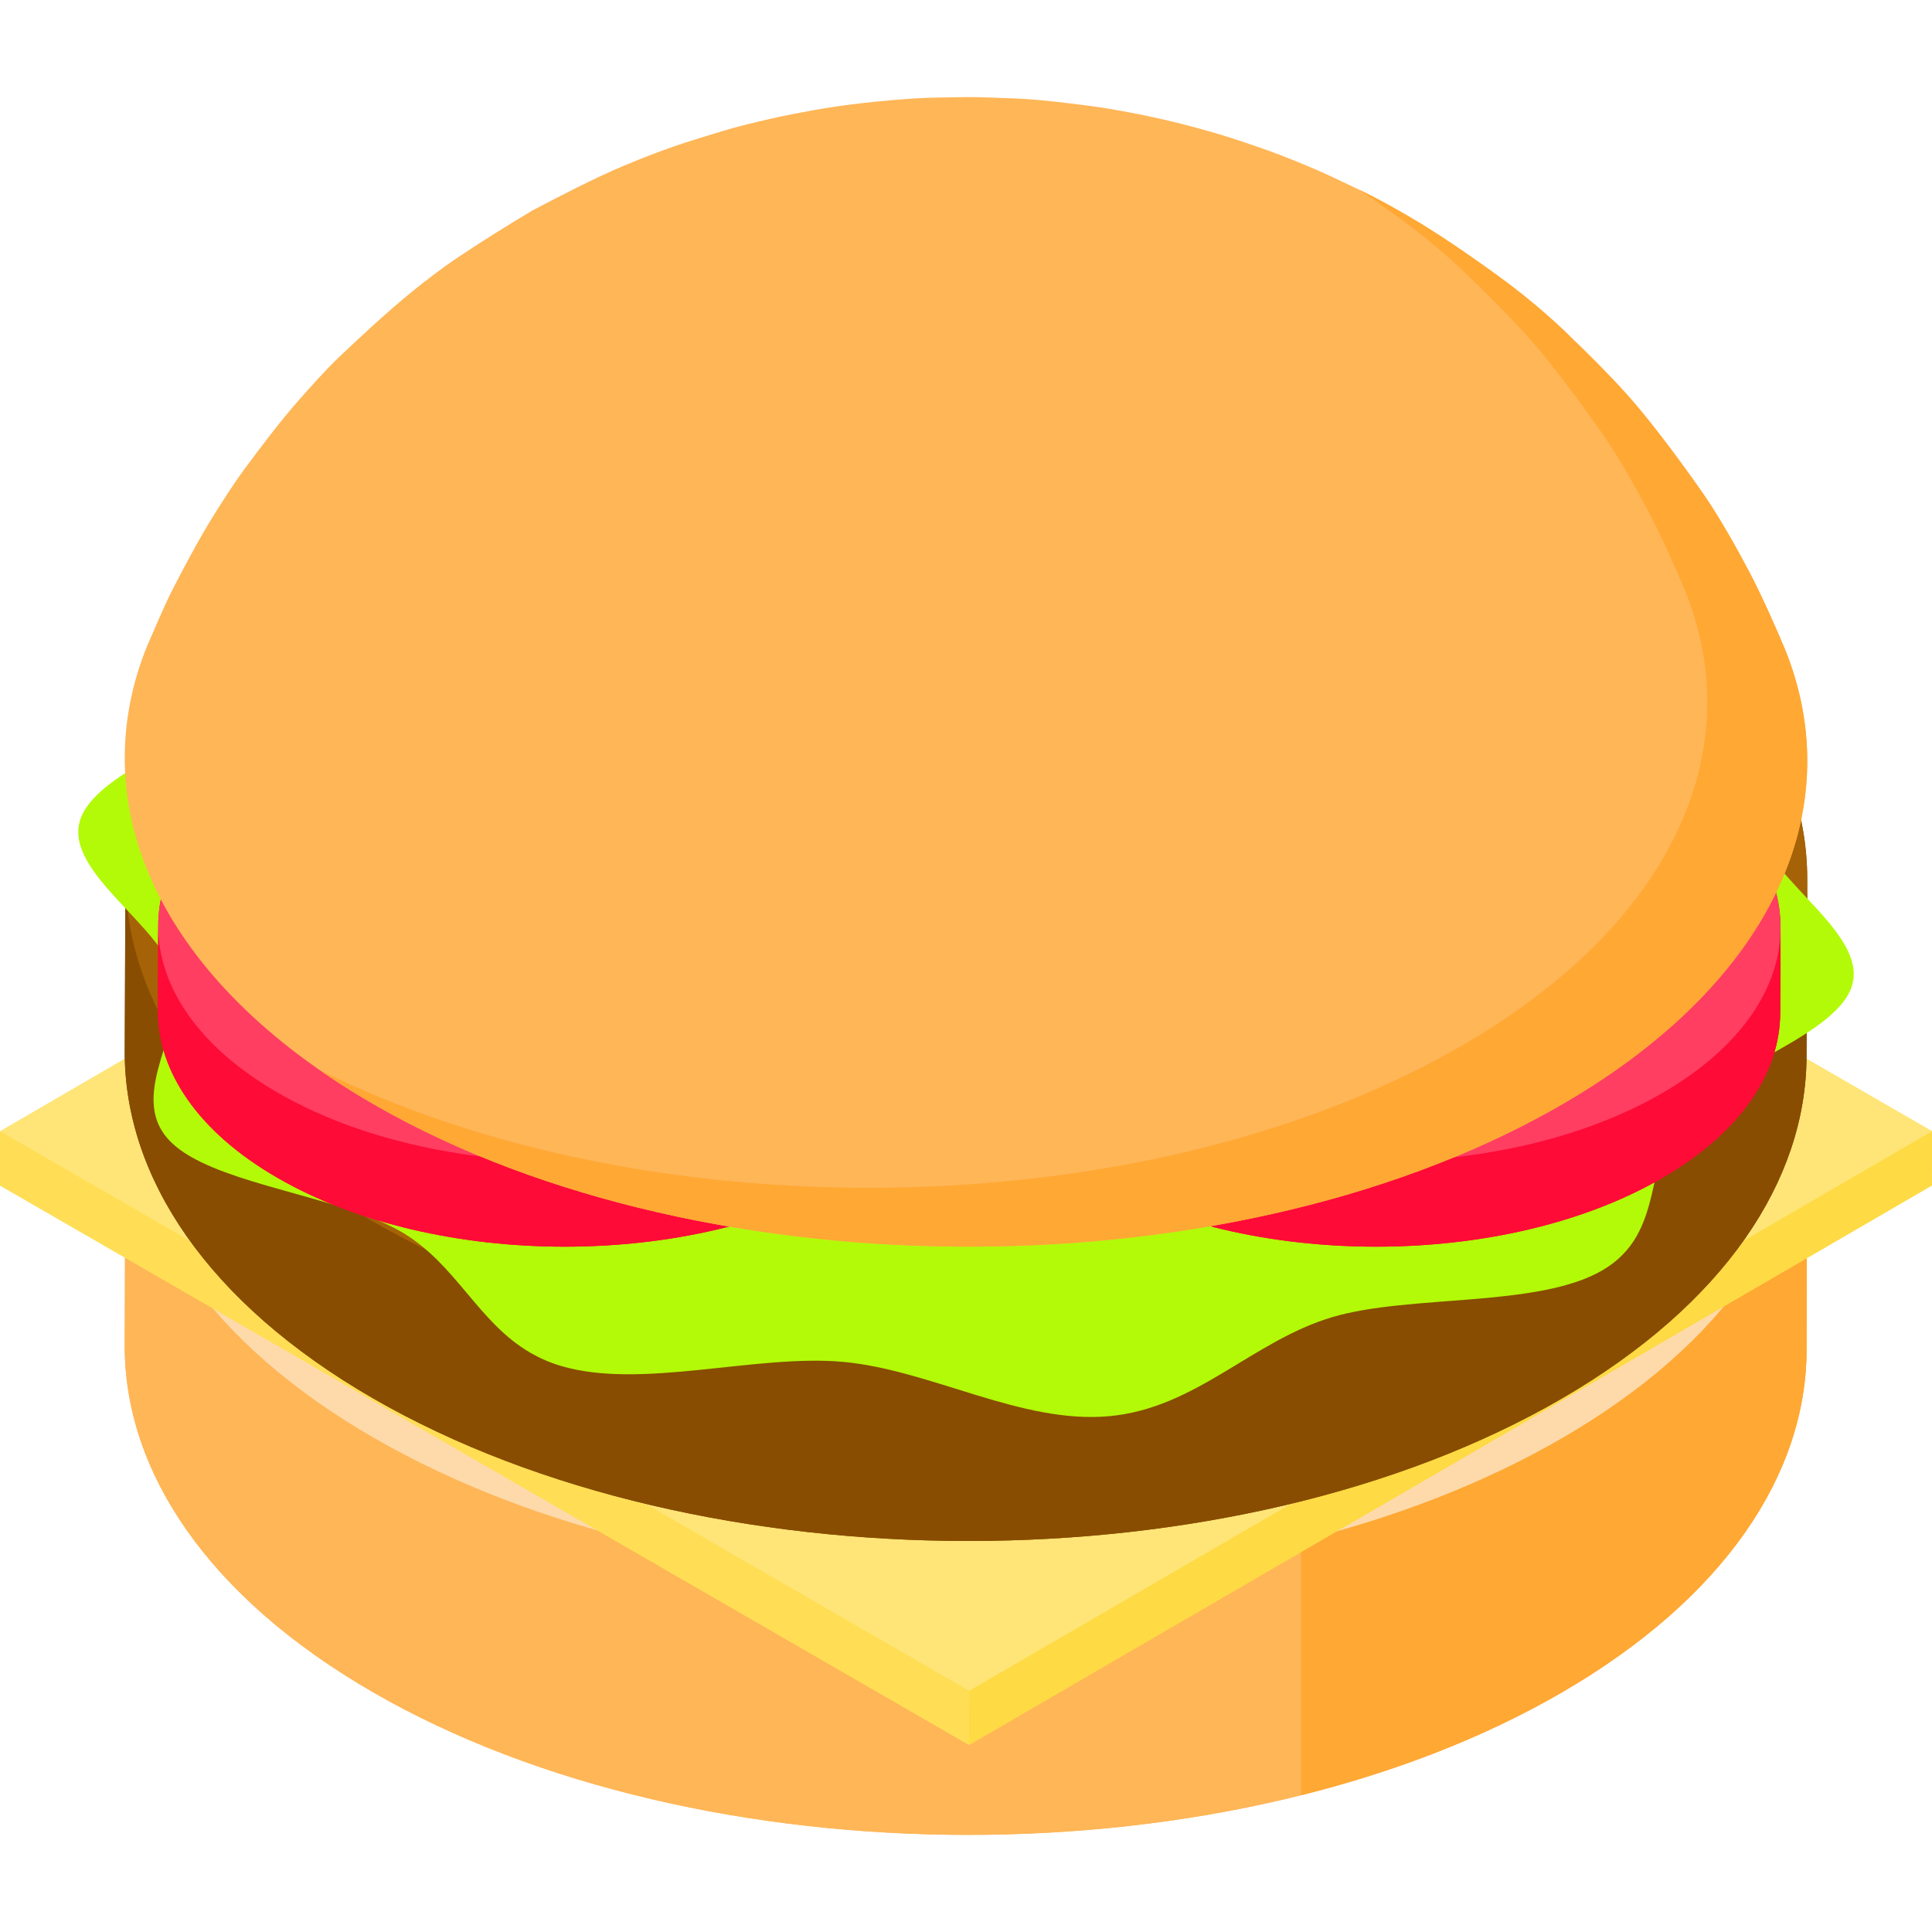 <?xml version="1.0" encoding="iso-8859-1"?>
<!-- Generator: Adobe Illustrator 19.0.0, SVG Export Plug-In . SVG Version: 6.00 Build 0)  -->
<svg version="1.1" id="Layer_1" xmlns="http://www.w3.org/2000/svg" xmlns:xlink="http://www.w3.org/1999/xlink" x="0px" y="0px"
	 viewBox="0 0 512 512" style="enable-background:new 0 0 512 512;" xml:space="preserve">
<g>
	<path style="fill:#FFB657;" d="M478.915,291.622c0.652-33.66-21.272-67.474-65.755-93.157
		c-87.311-50.409-228.413-50.404-315.156,0.005c-43.232,25.124-64.797,58.026-64.751,90.953c0-0.106-0.006-0.211-0.005-0.317
		l-0.191,67.437c-0.094,33.247,21.849,66.543,65.785,91.909c87.311,50.409,228.413,50.412,315.156,0.002
		c43.093-25.043,64.665-57.817,64.758-90.641l0.191-67.438C478.944,290.794,478.924,291.207,478.915,291.622z"/>
	<path style="fill:#FFB657;" d="M478.945,290.379l-0.191,67.438c-0.093,32.823-21.664,65.598-64.758,90.641
		c-86.743,50.409-227.845,50.406-315.156-0.002c-43.936-25.366-65.879-58.664-65.785-91.909l0.191-67.438
		c-0.094,33.247,21.849,66.543,65.785,91.909c87.311,50.409,228.413,50.412,315.156,0.002
		C457.28,355.976,478.852,323.203,478.945,290.379z"/>
</g>
<path style="fill:#FEDAAA;" d="M413.16,198.465c87.311,50.409,87.77,132.144,1.027,182.554s-227.845,50.406-315.156-0.002
	s-87.77-132.137-1.027-182.546S325.849,148.057,413.16,198.465z"/>
<path style="fill:#FFA834;" d="M414.187,381.019c-20.551,11.943-44.156,21.051-69.371,27.335v67.391
	c25.143-6.282,48.681-15.376,69.18-27.289c43.093-25.043,64.665-57.817,64.758-90.641l0.191-67.438
	C478.852,323.203,457.28,355.976,414.187,381.019z"/>
<g>
	<polygon style="fill:#FEDA44;" points="255.186,151.53 0.041,299.804 0,314.165 256.814,462.436 511.959,314.162 512,299.802 	"/>
	<polygon style="fill:#FEDA44;" points="512,299.802 511.959,314.162 256.814,462.436 256.855,448.076 	"/>
</g>
<polygon style="fill:#FFDE56;" points="256.855,448.076 256.814,462.436 0,314.164 0.041,299.804 "/>
<polygon style="fill:#FFE577;" points="512,299.802 256.855,448.076 0.041,299.804 255.186,151.53 "/>
<g>
	<path style="fill:#884D01;" d="M478.914,234.419c0.652-33.659-21.272-67.473-65.755-93.156
		c-87.31-50.408-228.412-50.404-315.155,0.005c-43.232,25.124-64.796,58.025-64.751,90.953c0-0.106-0.006-0.211-0.005-0.317
		l-0.191,46.755c-0.094,33.247,21.849,66.543,65.785,91.909c87.31,50.408,228.412,50.412,315.155,0.002
		c43.093-25.043,64.664-57.816,64.757-90.64l0.191-46.755C478.943,233.591,478.923,234.004,478.914,234.419z"/>
	<path style="fill:#884D01;" d="M478.944,233.176l-0.191,46.755c-0.093,32.823-21.664,65.598-64.757,90.64
		c-86.742,50.409-227.844,50.406-315.155-0.002c-43.936-25.366-65.879-58.663-65.785-91.909l0.191-46.755
		c-0.094,33.247,21.849,66.543,65.785,91.909c87.31,50.408,228.412,50.411,315.155,0.002
		C457.279,298.773,478.851,265.999,478.944,233.176z"/>
</g>
<path style="fill:#A66206;" d="M413.159,141.262c87.31,50.408,87.77,132.144,1.027,182.553s-227.844,50.406-315.155-0.002
	s-87.77-132.136-1.027-182.546S325.849,90.854,413.159,141.262z"/>
<path style="fill:#B3FA08;" d="M461.456,172.095c-14.107-8.142-40.961-11.351-55.662-19.838
	c-14.694-8.485-20.323-24.032-34.43-32.177c-2.427-1.401-5.105-2.583-8.123-3.473c-21.3-6.281-51.555,3.208-74.657,1.099
	c-23.342-2.127-47.208-16.517-70.526-14.389c-23.078,2.11-37.952,19.99-59.189,26.267c-20.486,6.064-54.369,2.425-71.488,12.374
	c-17.111,9.944-10.719,29.558-21.119,41.445c-10.775,12.327-41.587,20.996-45.162,34.375c-3.589,13.508,21.322,27.291,25.08,40.8
	c3.708,13.379-12.575,30.935-1.661,43.253c1.546,1.746,3.594,3.292,6.022,4.694c14.107,8.145,40.967,11.355,55.662,19.838
	c14.702,8.488,20.325,24.033,34.431,32.177c2.427,1.401,5.104,2.583,8.123,3.472c21.309,6.286,51.555-3.208,74.665-1.103
	c23.334,2.133,47.217,16.522,70.518,14.393c23.093-2.11,37.951-19.99,59.197-26.272c20.495-6.059,54.369-2.425,71.48-12.368
	c17.12-9.948,10.734-29.558,21.128-41.449c10.767-12.322,41.595-20.991,45.153-34.37c3.605-13.508-21.322-27.291-25.072-40.804
	c-3.717-13.375,12.575-30.926,1.653-43.247C465.932,175.043,463.885,173.496,461.456,172.095z"/>
<g>
	<path style="fill:#FE0B37;" d="M471.86,246.496c0.314-16.231-10.258-32.538-31.71-44.922
		c-42.103-24.309-110.147-24.306-151.976,0.002c-20.848,12.116-31.247,27.981-31.225,43.861c0-0.051-0.003-0.102-0.003-0.153
		l-0.092,22.547c-0.045,16.032,10.536,32.089,31.723,44.321c42.103,24.309,110.147,24.31,151.976,0.001
		c20.781-12.076,31.183-27.881,31.228-43.709l0.092-22.547C471.874,246.097,471.864,246.297,471.86,246.496z"/>
	<path style="fill:#FE0B37;" d="M471.874,245.897l-0.092,22.547c-0.045,15.828-10.447,31.633-31.228,43.709
		c-41.829,24.309-109.873,24.307-151.976-0.001c-21.187-12.233-31.768-28.289-31.723-44.321l0.092-22.547
		c-0.045,16.032,10.536,32.089,31.723,44.321c42.103,24.309,110.147,24.31,151.976,0.001
		C461.427,277.53,471.83,261.726,471.874,245.897z"/>
</g>
<path style="fill:#FF3E61;" d="M440.151,201.574c42.103,24.308,42.326,63.723,0.495,88.033s-109.873,24.307-151.976-0.001
	c-42.103-24.309-42.326-63.72-0.495-88.028S398.048,177.265,440.151,201.574z"/>
<g>
	<path style="fill:#FE0B37;" d="M256.841,246.496c0.315-16.231-10.258-32.538-31.71-44.922
		c-42.103-24.309-110.147-24.306-151.976,0.002c-20.848,12.116-31.247,27.981-31.225,43.861c0-0.051-0.003-0.102-0.003-0.153
		l-0.092,22.547c-0.045,16.032,10.536,32.089,31.723,44.321c42.103,24.309,110.147,24.31,151.976,0.001
		c20.781-12.076,31.183-27.881,31.228-43.709l0.092-22.547C256.855,246.097,256.844,246.297,256.841,246.496z"/>
	<path style="fill:#FE0B37;" d="M256.855,245.897l-0.092,22.547c-0.045,15.828-10.447,31.633-31.228,43.709
		c-41.829,24.309-109.873,24.307-151.976-0.001c-21.187-12.233-31.768-28.289-31.723-44.321l0.092-22.547
		c-0.045,16.032,10.536,32.089,31.723,44.321c42.103,24.309,110.147,24.31,151.976,0.001
		C246.408,277.53,256.81,261.726,256.855,245.897z"/>
</g>
<path style="fill:#FF3E61;" d="M225.132,201.574c42.103,24.308,42.326,63.723,0.495,88.033s-109.873,24.307-151.976-0.001
	c-42.103-24.309-42.326-63.72-0.495-88.028S183.029,177.265,225.132,201.574z"/>
<path style="fill:#FFB657;" d="M39.114,170.871c1.917-4.26,4.273-10.035,6.39-14.199c3.021-5.938,7.219-13.781,10.724-19.448
	c2.415-3.904,5.719-9.064,8.441-12.76c4.198-5.699,9.914-13.229,14.61-18.526c2.974-3.354,6.952-7.828,10.189-10.93
	c5.743-5.499,13.541-12.703,19.717-17.711c3.353-2.72,7.923-6.233,11.504-8.645c6.035-4.068,14.251-9.244,20.521-12.94l0,0
	c7.109-3.725,16.626-8.663,24.034-11.752c10.921-4.555,15.641-5.999,26.389-9.275c3.743-1.141,8.824-2.348,12.637-3.225
	c3.268-0.751,7.66-1.602,10.96-2.197c6.564-1.185,13.931-2.122,21.894-2.788c3.185-0.266,7.441-0.565,10.637-0.606
	c3.132-0.04,7.307-0.158,10.439-0.126c3.132,0.031,7.303,0.235,10.432,0.338c6.976,0.228,16.881,1.546,21.112,2.11
	c4.283,0.571,13.92,2.275,21.935,4.279c9.077,2.27,14.731,4.021,23.351,7.045c4.078,1.43,9.425,3.592,13.399,5.293
	c3.631,1.554,8.368,3.861,11.937,5.552c4.842,2.295,11.081,5.804,15.665,8.58c7.324,4.435,16.706,10.975,23.569,16.092
	c4.718,3.518,10.743,8.583,14.987,12.66c5.809,5.58,13.471,13.139,18.692,19.271c5.883,6.91,13.086,16.662,18.253,24.121
	c4.096,5.912,8.807,14.299,12.151,20.668c3.124,5.951,6.77,14.152,9.378,20.346c17.247,42.709-3.455,89.375-61.668,122.04
	c-88.292,49.544-229.438,48.118-315.257-3.186C40.947,257.963,22.077,212.382,39.114,170.871z"/>
<path style="fill:#FFA834;" d="M473.06,172.099c-2.609-6.194-6.255-14.396-9.378-20.346c-3.343-6.369-8.055-14.756-12.151-20.668
	c-5.168-7.46-12.371-17.212-18.253-24.121c-5.221-6.133-12.884-13.692-18.692-19.271c-4.244-4.077-10.269-9.142-14.987-12.66
	c-6.863-5.118-16.245-11.658-23.569-16.092c-4.583-2.775-10.823-6.286-15.664-8.58c-0.032-0.015-0.071-0.033-0.103-0.049
	c4.53,3.083,9.057,6.316,12.826,9.127c4.719,3.518,10.743,8.583,14.987,12.66c5.809,5.58,13.471,13.139,18.691,19.271
	c5.884,6.91,13.086,16.662,18.254,24.121c4.096,5.912,8.809,14.299,12.151,20.668c3.124,5.952,6.77,14.152,9.379,20.346
	c17.247,42.709-3.456,89.375-61.668,122.04c-83.316,46.752-213.674,48.094-300.218,4.989c3.638,2.534,7.447,5.013,11.471,7.42
	c85.821,51.303,226.966,52.73,315.258,3.186C469.604,261.475,490.307,214.809,473.06,172.099z"/>
<g>
</g>
<g>
</g>
<g>
</g>
<g>
</g>
<g>
</g>
<g>
</g>
<g>
</g>
<g>
</g>
<g>
</g>
<g>
</g>
<g>
</g>
<g>
</g>
<g>
</g>
<g>
</g>
<g>
</g>
</svg>
